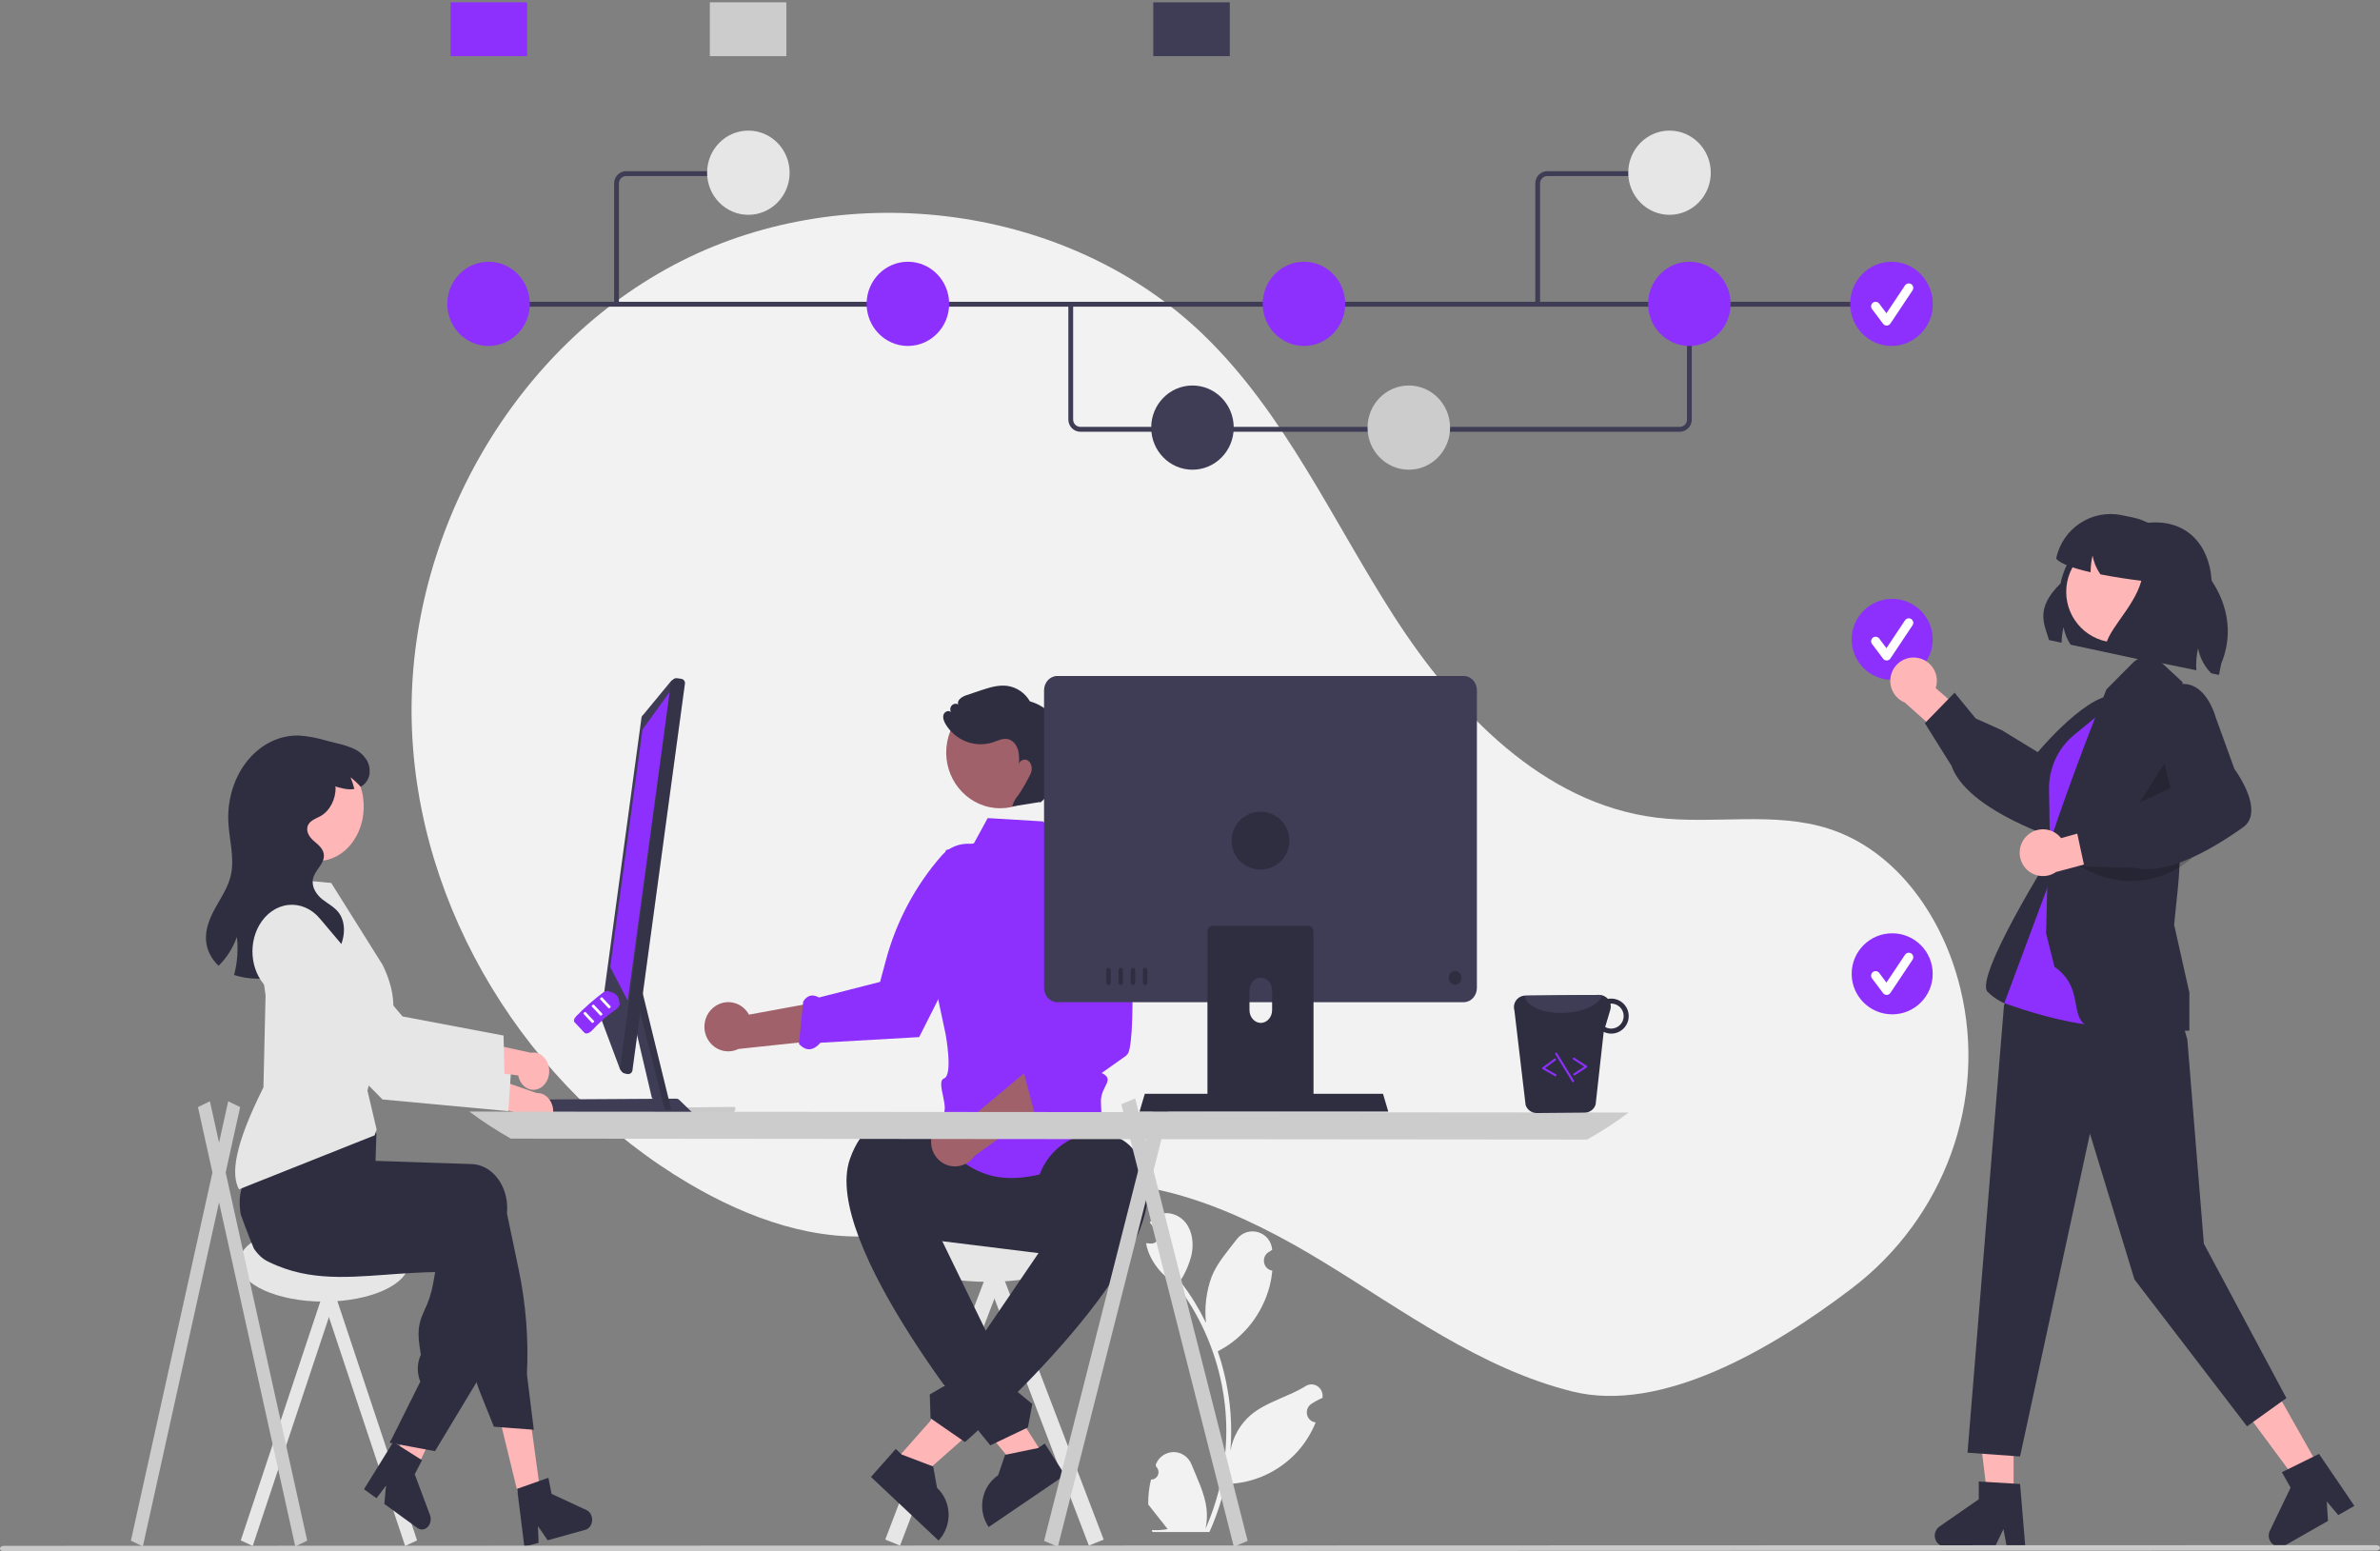 <?xml version="1.0" encoding="UTF-8"?>
<!DOCTYPE svg PUBLIC "-//W3C//DTD SVG 1.1//EN" "http://www.w3.org/Graphics/SVG/1.1/DTD/svg11.dtd">
<svg version="1.1" xmlns="http://www.w3.org/2000/svg" xmlns:xlink="http://www.w3.org/1999/xlink" x="0" y="0" width="1028" height="670" viewBox="0, 0, 1028, 670">
  <rect x="0" y="0" width="1028" height="670" fill="#808080" stroke="none"/>
  <g id="Layer_9">
    <path d="M799.951,556.345 C839.638,526.116 858.594,475.32 846.727,426.863 Q846.285,425.057 845.793,423.259 C837.926,394.495 818.462,367.158 790.093,357.968 C766.274,350.251 740.274,356.185 715.424,353.116 C666.643,347.092 628.823,307.622 602.213,266.297 C575.602,224.971 555.151,178.713 519.791,144.573 C461.506,88.297 366.429,76.181 294.165,112.812 C221.9,149.443 175.868,230.713 177.831,311.707 C179.794,392.702 227.877,470.139 297.706,511.224 C323.358,526.317 353.027,537.01 382.554,533.268 C408.174,530.022 431.453,516.256 456.953,512.169 C497.044,505.743 536.88,523.87 571.556,544.992 C606.231,566.115 639.726,591.152 679.13,600.945 C717.391,610.453 764.794,583.123 799.951,556.345 z" fill="#F2F2F2"/>
    <path d="M834.8,276.141 C834.8,285.806 826.965,293.641 817.3,293.641 C807.635,293.641 799.8,285.806 799.8,276.141 C799.8,266.476 807.635,258.641 817.3,258.641 C826.965,258.641 834.8,266.476 834.8,276.141 z" fill="#8D30FE"/>
    <path d="M814.912,285.249 C814.3,285.249 813.723,284.96 813.355,284.47 L808.581,278.104 C807.936,277.244 808.11,276.024 808.97,275.379 C809.831,274.734 811.051,274.908 811.696,275.768 L814.819,279.933 L822.841,267.9 C823.438,267.006 824.646,266.765 825.54,267.361 C826.434,267.957 826.676,269.165 826.081,270.059 L816.532,284.382 C816.182,284.907 815.598,285.23 814.967,285.248 C814.948,285.248 814.93,285.249 814.912,285.249 z" fill="#FFFFFF"/>
    <path d="M834.8,420.571 C834.8,430.236 826.965,438.071 817.3,438.071 C807.635,438.071 799.8,430.236 799.8,420.571 C799.8,410.906 807.635,403.071 817.3,403.071 C826.965,403.071 834.8,410.906 834.8,420.571 z" fill="#8D30FE"/>
    <path d="M814.912,429.679 C814.3,429.679 813.723,429.391 813.355,428.9 L808.581,422.535 C807.936,421.674 808.11,420.454 808.97,419.809 C809.831,419.164 811.051,419.339 811.696,420.199 L814.819,424.363 L822.841,412.33 C823.437,411.435 824.647,411.192 825.542,411.789 C826.436,412.386 826.678,413.595 826.081,414.49 L816.532,428.812 C816.182,429.338 815.598,429.661 814.967,429.678 C814.948,429.679 814.93,429.679 814.912,429.679 z" fill="#FFFFFF"/>
    <g>
      <path d="M725.558,186.465 L466.635,186.465 C463.776,186.462 461.458,184.098 461.455,181.18 L461.455,131.392 L463.527,131.392 L463.527,181.18 C463.529,182.931 464.919,184.349 466.635,184.351 L725.558,184.351 C727.274,184.349 728.664,182.931 728.666,181.18 L728.666,131.044 L730.739,131.044 L730.739,181.18 C730.735,184.098 728.418,186.462 725.558,186.465 z" fill="#3F3D56"/>
      <path d="M210.98,130.335 L819.419,130.335 L819.419,132.449 L210.98,132.449 z" fill="#3F3D56"/>
      <path d="M228.848,131.227 C228.848,141.269 220.868,149.411 211.024,149.411 C201.18,149.411 193.2,141.269 193.2,131.227 C193.2,121.184 201.18,113.043 211.024,113.043 C220.868,113.043 228.848,121.184 228.848,131.227 z" fill="#8D30FE" id="a67a4451-c7cc-402c-b29d-5a705f3c9418"/>
      <path d="M409.969,131.227 C409.969,141.269 401.989,149.411 392.145,149.411 C382.302,149.411 374.322,141.269 374.322,131.227 C374.322,121.184 382.302,113.043 392.145,113.043 C401.989,113.043 409.969,121.184 409.969,131.227 z" fill="#8D30FE" id="abdb3fbf-f68e-433e-a33f-153626b38c76"/>
      <path d="M532.888,184.673 C532.888,194.716 524.908,202.857 515.064,202.857 C505.22,202.857 497.24,194.716 497.24,184.673 C497.24,174.631 505.22,166.49 515.064,166.49 C524.908,166.49 532.888,174.631 532.888,184.673 z" fill="#3F3D56" id="ac293633-0933-4e21-a8aa-bc27ca4fbccc"/>
      <path d="M626.333,184.673 C626.333,194.716 618.353,202.857 608.51,202.857 C598.666,202.857 590.686,194.716 590.686,184.673 C590.686,174.631 598.666,166.49 608.51,166.49 C618.353,166.49 626.333,174.631 626.333,184.673 z" fill="#CCCCCC" id="a0cd768d-b738-4d4b-9ab3-78ab535c7573"/>
      <path d="M581.051,131.227 C581.051,141.269 573.071,149.411 563.228,149.411 C553.384,149.411 545.404,141.269 545.404,131.227 C545.404,121.184 553.384,113.043 563.228,113.043 C573.071,113.043 581.051,121.184 581.051,131.227 z" fill="#8D30FE" id="b9eb3d2e-31e0-4fe2-be5c-79abb86bc227"/>
      <path d="M834.8,131.227 C834.8,141.269 826.82,149.411 816.976,149.411 C807.132,149.411 799.152,141.269 799.152,131.227 C799.152,121.184 807.132,113.043 816.976,113.043 C826.82,113.043 834.8,121.184 834.8,131.227 z" fill="#8D30FE" id="aa04baac-fce0-420a-b86a-4a97f3079928"/>
      <path d="M747.526,131.227 C747.526,141.269 739.546,149.411 729.702,149.411 C719.859,149.411 711.879,141.269 711.879,131.227 C711.879,121.184 719.859,113.043 729.702,113.043 C739.546,113.043 747.526,121.184 747.526,131.227 z" fill="#8D30FE" id="e92cf92c-058e-415c-ba96-766a57ee18d9"/>
      <path d="M498.137,1 L531.196,1 L531.196,24.245 L498.137,24.245 z" fill="#3F3D56" id="ac5bf8cc-574d-4509-9338-881c836fd832"/>
      <path d="M194.625,1 L227.684,1 L227.684,24.245 L194.625,24.245 z" fill="#8D30FE" id="ad5a043d-52f1-4931-b771-e4991ef7f7f7"/>
      <path d="M306.603,1 L339.662,1 L339.662,24.245 L306.603,24.245 z" fill="#CCCCCC" id="e5d95e83-bdd9-4322-95a9-5a9c4b449a8f"/>
      <path d="M266.294,132.449 C265.722,132.449 265.258,131.976 265.258,131.392 L265.258,79.212 C265.261,76.295 267.579,73.93 270.439,73.927 L320.872,73.927 C321.445,73.927 321.909,74.4 321.909,74.984 C321.909,75.568 321.445,76.041 320.872,76.041 L270.439,76.041 C268.723,76.043 267.332,77.462 267.33,79.212 L267.33,131.392 C267.33,131.976 266.866,132.449 266.294,132.449 z" fill="#3F3D56"/>
      <path d="M341.066,74.589 C341.066,84.632 333.086,92.773 323.243,92.773 C313.399,92.773 305.419,84.632 305.419,74.589 C305.419,64.546 313.399,56.405 323.243,56.405 C333.086,56.405 341.066,64.546 341.066,74.589 z" fill="#E6E6E6" id="b0a7c1c1-8f27-441f-a84a-e44462cc473e"/>
      <path d="M665.206,131.392 L663.134,131.392 L663.134,79.212 C663.137,76.295 665.454,73.93 668.314,73.927 L718.748,73.927 L718.748,76.041 L668.314,76.041 C666.598,76.043 665.208,77.462 665.206,79.212 z" fill="#3F3D56"/>
      <path d="M738.941,74.589 C738.941,84.632 730.962,92.773 721.118,92.773 C711.274,92.773 703.294,84.632 703.294,74.589 C703.294,64.546 711.274,56.405 721.118,56.405 C730.962,56.405 738.941,64.546 738.941,74.589 z" fill="#E6E6E6" id="b3140cf1-cdb8-48ff-81af-ce41ed4f5739"/>
    </g>
    <g>
      <path d="M885.042,276.426 L890.467,277.593 C890.503,275.316 890.786,273.048 891.311,270.832 C891.804,273.546 892.843,276.131 894.365,278.428 L925.48,285.098 L955.352,253.454 C955.398,237.633 946.645,225.609 930.951,225.609 C930.005,225.609 929.024,225.655 928.033,225.746 C910.409,222.785 893.613,234.36 890.034,251.933 C878.91,262.927 882.945,269.391 885.042,276.426 z" fill="#2F2E41"/>
      <path d="M869.745,646.488 L858.459,646.488 L853.089,602.79 L869.747,602.791 L869.745,646.488 z" fill="#FFB6B6"/>
      <path d="M872.544,640.9 L854.703,639.831 L854.703,647.503 L837.74,659.262 C836.021,660.454 835.273,662.63 835.895,664.633 C836.517,666.635 838.364,667.999 840.454,667.999 L861.694,667.999 L865.356,660.409 L866.785,667.999 L874.794,667.999 z" fill="#2F2E41"/>
      <path d="M1001.97,634.157 L992.154,639.747 L966,604.401 L980.489,596.151 L1001.97,634.157 z" fill="#FFB6B6"/>
      <path d="M1001.657,627.91 L985.614,635.818 L989.386,642.491 L980.415,661.121 C979.505,663.009 979.924,665.272 981.45,666.706 C982.975,668.139 985.252,668.411 987.07,667.375 L1005.544,656.854 L1004.997,648.439 L1009.971,654.332 L1016.937,650.365 z" fill="#2F2E41"/>
      <path d="M828.027,284.082 C830.954,284.507 833.544,286.212 835.099,288.738 C836.654,291.264 837.014,294.352 836.083,297.17 L853.354,312.175 L846.829,324.933 L822.736,303.4 C818.02,301.474 815.483,296.311 816.833,291.382 C818.183,286.454 822.992,283.318 828.027,284.082 z" fill="#FFB6B6"/>
      <path d="M845.419,335.68 C851.18,344.438 864.091,352.897 883.254,360.395 C885.391,361.255 887.789,361.176 889.865,360.178 C897.097,356.875 901.731,344.594 902.166,343.403 L916.172,324.438 C916.421,324.162 922.97,316.701 922.221,309.366 C921.88,306.255 920.2,303.45 917.625,301.687 C907.022,293.798 883.26,321.198 880.177,324.841 L864.669,315.357 L853.37,310.296 L844.248,299.155 L831.404,312.336 L842.956,330.782 C843.572,332.51 844.399,334.156 845.419,335.68 z" fill="#2F2E41"/>
      <path d="M885.698,369.282 C885.698,369.282 852.513,422.341 858.525,428.376 C864.537,434.411 873.893,435.996 873.893,435.996 L894.598,409.065 z" fill="#2F2E41"/>
      <path d="M915.039,296.817 L899.399,307.437 C884.462,317.579 878.045,336.44 883.681,353.635 L888.084,367.069 z" fill="#2F2E41"/>
      <path d="M942.696,441.653 L944.787,448.963 L951.922,537.121 L987.57,603.806 L970.557,616.004 L921.945,552.572 L902.718,489.589 L872.524,629.016 L849.839,627.389 L865.594,434.075 L895.491,379.662 L942.696,441.653 z" fill="#2F2E41"/>
      <path d="M917.699,299.487 L895.931,317.344 C891.154,321.264 887.713,326.581 886.09,332.556 L886.09,332.556 C885.353,335.269 885.002,338.074 885.049,340.886 L885.698,379.662 L865.739,433.204 C865.739,433.204 919.849,453.722 927.064,435.618 C934.279,417.513 917.699,299.487 917.699,299.487 z" fill="#8D30FE"/>
      <path d="M911.189,445.016 C938.22,445.016 944.807,445.22 945.234,445.133 L945.662,445.047 L945.662,428.727 L939.088,399.409 C939.857,390.307 941.656,378.305 941.493,368.028 C940.904,330.883 942.723,294.599 942.723,294.599 L928.416,281.344 L921.917,285.589 L909.861,297.69 C895.847,332.308 884.727,364.898 884.657,366.992 L883.776,403.03 L887.383,417.513 C903.702,429.076 888.792,445.016 911.189,445.016 z" fill="#2F2E41"/>
      <path d="M936.66,326.958 L939.946,347.547 L917.7,356.757 L936.66,326.958 z" fill="#000000" opacity="0.2"/>
      <path d="M892.468,255.619 C892.468,267.693 902.22,277.481 914.249,277.481 C926.278,277.481 936.03,267.693 936.03,255.619 C936.03,243.544 926.278,233.756 914.249,233.756 C902.22,233.756 892.468,243.544 892.468,255.619 z" fill="#FFB6B6"/>
      <path d="M950.744,366.547 L950.744,366.547 C938.821,380.405 919.069,384.412 902.72,376.291 L897.979,373.936 z" fill="#000000" opacity="0.2"/>
      <path d="M874.953,361.514 C876.92,359.296 879.764,358.067 882.721,358.156 C885.678,358.246 888.443,359.646 890.273,361.979 L912.264,355.782 L919.276,368.278 L888.097,376.591 C883.897,379.48 878.207,378.759 874.854,374.913 C871.5,371.066 871.543,365.31 874.953,361.514 z" fill="#FFB6B6"/>
      <path d="M927.432,375.382 C937.888,375.383 952.035,369.229 968.829,357.311 C970.721,355.995 971.977,353.943 972.292,351.654 C973.53,343.776 965.875,333.127 965.125,332.106 L957.078,309.924 C956.985,309.563 954.391,299.966 947.881,296.551 C945.107,295.123 941.849,294.984 938.964,296.17 C926.563,300.702 936.247,335.705 937.576,340.295 L921.146,348.057 L910.712,354.733 L896.423,356.234 L900.302,374.255 L922.003,374.745 C923.779,375.182 925.603,375.395 927.432,375.382 z" fill="#2F2E41"/>
      <path d="M888.131,241.236 C889.875,243.513 895.881,245.526 903.016,247.151 C903.004,247.002 903.004,246.853 903.004,246.705 C903.04,244.427 903.323,242.16 903.848,239.943 C904.341,242.658 905.381,245.242 906.902,247.54 C907.016,247.711 907.13,247.883 907.256,248.055 C913.376,249.267 919.85,250.205 924.922,250.835 C921.434,263.442 908.065,273.784 909.512,281.449 L948.685,289.48 C948.444,286.295 948.698,283.091 949.437,279.984 C950.186,284.085 952.167,287.857 955.113,290.795 L958.441,291.482 L959.433,286.574 C968.026,265.856 956.048,244.645 936.421,233.674 C932.922,228.409 927.489,224.748 921.309,223.492 L916.419,222.486 C903.449,219.822 890.784,228.217 888.131,241.236 z" fill="#2F2E41"/>
    </g>
    <g>
      <path d="M834.799,131.5 C834.799,141.165 826.964,149 817.299,149 C807.634,149 799.8,141.165 799.8,131.5 C799.8,121.835 807.634,114 817.299,114 C826.964,114 834.799,121.835 834.799,131.5 z" fill="#8D30FE"/>
      <path d="M814.912,140.608 C814.299,140.608 813.722,140.319 813.355,139.829 L808.581,133.463 C807.936,132.603 808.11,131.383 808.97,130.738 C809.83,130.093 811.05,130.268 811.695,131.128 L814.819,135.292 L822.841,123.259 C823.437,122.363 824.646,122.121 825.541,122.718 C826.436,123.314 826.678,124.524 826.08,125.418 L816.532,139.741 C816.181,140.267 815.598,140.59 814.966,140.607 C814.948,140.608 814.93,140.608 814.912,140.608 z" fill="#FFFFFF"/>
    </g>
    <g>
      <path d="M497.151,638.976 C498.452,639.037 499.652,638.254 500.155,637.015 C500.657,635.776 500.355,634.346 499.399,633.434 C499.32,633.114 499.264,632.884 499.186,632.563 Q499.228,632.459 499.271,632.354 C500.579,629.168 503.615,627.103 506.971,627.116 C510.327,627.129 513.347,629.217 514.633,632.413 C517.145,638.652 520.344,644.901 521.132,651.497 C521.479,654.412 521.332,657.368 520.699,660.232 C526.601,646.961 529.665,632.538 529.685,617.939 C529.686,614.275 529.489,610.615 529.094,606.974 Q528.604,602.497 527.734,598.084 C524.571,582.121 517.78,567.158 507.919,554.426 C503.146,551.741 499.286,547.613 496.859,542.597 C495.98,540.794 495.358,538.869 495.014,536.883 C495.553,536.956 496.1,537.001 496.638,537.037 C496.806,537.046 496.982,537.056 497.15,537.065 L497.213,537.068 C498.422,537.124 499.55,536.443 500.095,535.329 C500.64,534.215 500.499,532.876 499.737,531.907 Q499.388,531.465 499.039,531.023 C498.686,530.568 498.324,530.122 497.971,529.667 C497.93,529.624 497.892,529.578 497.856,529.53 C497.45,529.012 497.044,528.502 496.638,527.984 C497.379,526.798 498.376,525.804 499.551,525.081 C503.62,522.624 509.234,524.326 512.173,528.12 C515.121,531.914 515.677,537.238 514.653,541.978 C513.646,546.012 511.981,549.84 509.728,553.298 C509.949,553.589 510.178,553.871 510.399,554.162 C514.433,559.509 517.948,565.251 520.896,571.305 C520.179,564.523 521.034,557.662 523.392,551.287 C525.781,545.345 530.258,540.342 534.202,535.205 C538.938,529.036 548.651,531.728 549.486,539.549 Q549.498,539.663 549.509,539.776 Q548.631,540.287 547.789,540.861 C546.347,541.854 545.644,543.659 546.019,545.405 C546.394,547.151 547.771,548.48 549.485,548.753 L549.571,548.766 C549.362,550.943 548.994,553.099 548.468,555.218 C545.388,567.174 537.611,577.265 527.01,583.061 C526.666,583.243 526.331,583.425 525.986,583.598 C528.948,592.249 530.805,601.26 531.512,610.405 C531.912,615.8 531.889,621.219 531.441,626.61 L531.468,626.419 C532.598,620.424 535.7,615.015 540.25,611.105 C547.009,605.382 556.557,603.274 563.849,598.674 C565.431,597.626 567.459,597.621 569.046,598.661 C570.633,599.7 571.49,601.594 571.244,603.516 Q571.229,603.616 571.214,603.717 C570.127,604.173 569.069,604.699 568.045,605.291 Q567.166,605.802 566.325,606.375 C564.883,607.369 564.18,609.173 564.555,610.919 C564.93,612.665 566.307,613.995 568.021,614.267 L568.107,614.281 C568.169,614.29 568.222,614.299 568.283,614.308 C566.426,618.879 563.82,623.087 560.578,626.747 C552.484,635.7 541.168,640.818 529.296,640.896 L529.288,640.896 C527.693,648.039 525.383,654.992 522.394,661.642 L497.768,661.642 C497.68,661.36 497.6,661.069 497.521,660.787 C499.8,660.935 502.089,660.794 504.335,660.368 C502.508,658.057 500.681,655.728 498.854,653.417 C498.813,653.373 498.775,653.328 498.739,653.28 C497.812,652.097 496.877,650.923 495.95,649.741 L495.949,649.739 C495.9,646.113 496.304,642.496 497.15,638.976 z" fill="#F2F2F2"/>
      <path d="M418.25,531.303 L424.643,528.706 L476.715,664.914 L470.322,667.512 z" fill="#E6E6E6"/>
      <path d="M388.757,667.512 L382.363,664.914 L434.435,528.705 L440.829,531.303 z" fill="#E6E6E6"/>
      <path d="M472.297,535.497 C472.297,545.495 451.957,553.601 426.867,553.601 C401.776,553.601 381.436,545.495 381.436,535.497 C381.436,525.498 401.776,517.393 426.867,517.393 C451.957,517.393 472.297,525.498 472.297,535.497 z" fill="#E6E6E6"/>
      <path d="M464.776,543.192 L392.089,534.205 C377.97,532.459 367.896,519.244 369.59,504.689 C371.283,490.133 384.102,479.748 398.222,481.494 L470.908,490.481 C485.028,492.227 495.101,505.442 493.408,519.997 C491.714,534.553 478.895,544.938 464.776,543.192 z" fill="#2F2E41"/>
      <path d="M450.525,354.748 L461.178,365.401 L474.797,371.628 C473.607,372.477 467.337,459.571 475.416,463.195 C482.295,466.282 475.284,468.835 475.522,476.019 C475.759,483.204 476.65,497.981 476.65,497.981 C438.84,512.986 424.164,514.439 402.186,488.693 C401.874,485.72 403.611,482.923 406.362,481.971 C411.235,480.032 403.79,467.244 407.763,465.751 C411.735,464.258 408.442,446.639 408.442,446.639 L399.981,406.942 L397.91,400.945 L408.6,367.142 L420.665,364.219 L426.617,353.321 z" fill="#8D30FE"/>
      <path d="M308.082,435.194 C310.425,433.214 313.498,432.405 316.474,432.985 C319.451,433.565 322.025,435.475 323.505,438.2 L359.318,431.623 L351.84,449.52 L318.978,453.022 C314.269,455.332 308.629,453.645 305.849,449.097 C303.069,444.549 304.028,438.576 308.082,435.194 z" fill="#A0616A"/>
      <path d="M345.111,450.861 C348.254,454.21 351.342,453.808 354.386,450.333 L397.002,447.903 L397.133,447.648 C397.283,447.355 406.264,429.817 414.23,413.402 C415.457,410.874 416.659,408.373 417.802,405.966 Q418.542,404.407 419.245,402.906 C422.407,396.156 424.927,390.45 425.911,387.452 C428.188,380.743 428.171,373.433 425.862,366.735 L425.795,366.574 L425.648,366.485 C419.416,362.807 411.543,364.08 406.703,369.548 C395.424,382.427 387.204,397.832 382.691,414.548 L380.134,424.059 L353.758,430.794 C351.066,429.298 348.745,429.669 346.92,432.54 z" fill="#8D30FE"/>
      <path d="M386.516,630.994 L395.566,639.507 L431.728,607.569 L418.37,595.004 L386.516,630.994 z" fill="#FFB6B6"/>
      <path d="M386.903,625.775 L389.451,628.172 L403.087,633.358 L404.728,642.542 L404.728,642.543 C411.001,648.444 411.446,658.47 405.722,664.938 L405.385,665.318 L376.201,637.866 z" fill="#2F2E41"/>
      <path d="M455.082,531.632 L447.269,516.081 C447.922,500.335 461.171,488.033 476.383,489.602 C484.855,490.477 492.63,495.677 495.392,510.354 C502.494,548.096 416.806,622.799 416.806,622.799 L401.924,612.514 L401.591,602.236 L410.315,597.142 L410.637,588.4 L418.914,584.734 z" fill="#2F2E41"/>
      <path d="M434.289,301.015 C447.129,302.288 456.538,314.05 455.303,327.287 C454.069,340.524 442.659,350.224 429.818,348.951 C416.978,347.679 407.569,335.916 408.804,322.679 C410.038,309.442 421.448,299.742 434.289,301.015 z" fill="#A0616A"/>
      <path d="M450.859,628.632 L440.632,635.589 L409.738,598.233 L424.832,587.967 L450.859,628.632 z" fill="#FFB6B6"/>
      <path d="M460.009,637.078 L427.033,659.508 L426.757,659.078 C422.08,651.77 424.035,641.938 431.123,637.116 L431.124,637.115 L434.132,628.307 L448.386,625.374 L451.264,623.416 z" fill="#2F2E41"/>
      <path d="M404.117,530.124 L413.787,513.917 C415.521,498.258 404.293,483.978 389.029,483.086 C380.529,482.589 372.063,486.477 367.117,500.531 C354.398,536.672 427.752,624.224 427.752,624.224 L444.006,616.454 L445.889,606.355 L438.04,599.922 L439.043,591.235 L431.422,586.285 z" fill="#2F2E41"/>
      <path d="M440.043,330.722 Q440.075,330.257 440.105,329.788 C440.005,330.089 439.984,330.411 440.043,330.722 z" fill="#2F2E41"/>
      <path d="M460.139,319.576 C458.434,311.522 452.549,305.098 444.846,302.884 C442.747,299.26 439.169,296.812 435.114,296.223 C431.355,295.708 427.587,296.857 423.973,298.041 Q420.623,299.139 417.291,300.292 C415.482,300.918 413.259,302.347 413.859,304.214 C412.92,303.71 411.77,303.919 411.056,304.725 C410.341,305.531 410.242,306.731 410.815,307.649 C409.976,306.534 408.036,307.249 407.57,308.576 C407.103,309.902 407.653,311.372 408.335,312.595 C412.558,319.75 420.934,323.063 428.716,320.656 C430.929,319.91 433.19,318.684 435.456,319.232 C437.596,319.749 439.136,321.794 439.745,323.97 C440.19,325.874 440.312,327.842 440.105,329.788 C440.706,328.35 442.323,327.683 443.72,328.298 C445.336,329.129 445.916,331.319 445.516,333.134 C445.115,334.95 440.914,341.988 439.805,343.457 C438.589,344.842 437.694,346.494 437.188,348.289 Q443.163,347.342 449.137,346.395 L449.353,346.618 C455.528,341.672 461.701,327.476 460.139,319.576 z" fill="#2F2E41"/>
      <path d="M402.915,489.161 C404.031,486.257 406.337,484.012 409.212,483.03 C412.088,482.048 415.238,482.429 417.815,484.071 L446.029,460.402 L447.918,479.792 L420.835,499.296 C417.806,503.672 412.08,505.02 407.508,502.434 C402.936,499.848 400.963,494.146 402.915,489.161 z" fill="#A0616A"/>
      <path d="M447.556,483.387 C450.955,484.641 453.584,483.709 454.658,478.371 L486.642,455.78 L486.636,455.491 C490.808,455.158 489.854,391.572 483.456,388.461 C482.288,381.456 478.831,375.074 473.658,370.374 L473.524,370.265 L473.353,370.262 C466.173,370.164 459.889,375.217 458.232,382.419 C454.435,399.323 454.501,416.905 458.425,433.778 L460.668,443.373 L446.705,455.556 C442.847,454.515 441.136,456.116 441.419,460.169 z" fill="#8D30FE"/>
      <path d="M538.897,665.478 L532.932,668 L484.345,476.906 L490.311,474.383 L538.897,665.478 z" fill="#CCCCCC"/>
      <path d="M450.962,665.478 L456.927,668 L505.513,476.906 L499.548,474.383 L450.962,665.478 z" fill="#CCCCCC"/>
    </g>
    <path d="M255.765,478.718 L256.222,479.677 C256.526,480.296 257.169,480.692 257.876,480.696 L315.802,480.696 C316.42,480.685 316.993,480.376 317.328,479.872 C317.663,479.369 317.717,478.737 317.471,478.187 C317.451,478.136 317.422,478.089 317.387,478.047 z" fill="#000000" opacity="0.17"/>
    <g>
      <path d="M273.932,441.647 L281.554,474.115 L286.425,479.28 L289.938,479.28 L275.457,420.247 L274.741,430.276 L274.741,430.283 L273.932,441.647 z" fill="#3F3D56"/>
      <path d="M237.251,474.828 L281.966,474.555 L285.934,474.529 L288.764,474.51 L292.062,474.491 L292.088,474.491 C292.566,474.492 293.025,474.675 293.365,475.001 L298.933,480.391 C299.056,480.509 299.156,480.647 299.229,480.799 C299.264,480.842 299.292,480.889 299.314,480.939 C299.559,481.49 299.505,482.122 299.169,482.626 C298.834,483.129 298.262,483.438 297.643,483.45 L239.719,483.45 C239.01,483.447 238.365,483.051 238.061,482.43 L237.607,481.474 L236.672,479.531 L235.612,477.339 C235.499,477.106 235.441,476.851 235.441,476.594 C235.447,475.626 236.252,474.841 237.251,474.828 z" fill="#3F3D56"/>
      <path d="M274.741,430.276 L274.741,430.283 L287.141,479.28 L289.938,479.28 L275.457,420.247 L274.741,430.276 z" fill="#000000" opacity="0.17"/>
      <path d="M259.523,439.254 L277.076,309.961 C277.14,309.477 277.4,309.037 277.8,308.738 L289.883,294.095 L290.969,293.286 C291.371,292.991 291.877,292.861 292.377,292.923 L294.194,293.159 C295.237,293.289 295.974,294.213 295.839,295.223 L295.839,295.223 L277.648,429.186 L277.648,429.193 L276.536,437.387 L275.213,447.117 L275.213,447.13 L273.16,462.269 C273.094,462.794 272.793,463.265 272.337,463.557 C271.889,463.855 271.331,463.953 270.803,463.824 L269.652,463.544 C269.211,463.434 268.824,463.177 268.559,462.817 L268.046,462.11 L267.809,461.779 L259.859,440.56 C259.58,440.182 259.46,439.715 259.523,439.254 z" fill="#3F3D56"/>
      <path d="M289.886,294.096 L267.807,461.782 L268.047,462.11 L268.558,462.815 C268.822,463.175 269.21,463.432 269.651,463.542 L270.805,463.823 C271.333,463.949 271.891,463.852 272.341,463.556 C272.791,463.259 273.089,462.791 273.16,462.269 L295.837,295.225 C295.973,294.215 295.239,293.289 294.196,293.156 L292.374,292.924 C291.875,292.859 291.37,292.99 290.972,293.289 z" fill="#000000" opacity="0.17"/>
      <path d="M289.236,298.891 L277.519,315.083 L263.592,417.672 L271.142,432.173 L289.236,298.891 z" fill="#8D30FE"/>
      <path d="M248.138,441.443 L252.45,446.035 C252.858,446.367 253.429,446.439 253.911,446.218 C254.626,445.973 255.262,445.551 255.756,444.994 C258.837,441.608 262.296,438.563 266.07,435.915 C266.69,435.491 267.185,434.918 267.505,434.252 C267.769,433.815 267.757,433.271 267.472,432.846 C267.429,430.334 265.968,428.778 263.128,428.22 C262.63,427.718 261.505,427.908 260.497,428.67 C256.349,431.803 252.451,435.234 248.836,438.934 C247.948,439.843 247.648,440.922 248.138,441.443 z" fill="#8D30FE"/>
      <path d="M259.219,431.561 L262.848,435.425 C262.973,435.559 263.275,435.49 263.523,435.272 C263.77,435.055 263.869,434.77 263.744,434.637 L260.115,430.772 C259.99,430.639 259.688,430.707 259.44,430.925 C259.193,431.143 259.094,431.428 259.219,431.561 z" fill="#FFFFFF"/>
      <path d="M255.636,434.715 L259.265,438.58 C259.39,438.713 259.692,438.645 259.939,438.427 C260.187,438.209 260.286,437.924 260.16,437.791 L256.532,433.927 C256.406,433.793 256.104,433.862 255.857,434.08 C255.609,434.297 255.511,434.582 255.636,434.715 z" fill="#FFFFFF"/>
      <path d="M252.052,437.87 L255.681,441.734 C255.806,441.867 256.108,441.799 256.356,441.581 C256.603,441.363 256.702,441.079 256.577,440.945 L252.948,437.081 C252.823,436.948 252.521,437.016 252.273,437.234 C252.026,437.452 251.927,437.736 252.052,437.87 z" fill="#FFFFFF"/>
    </g>
    <g>
      <path d="M599.637,480.067 L492.204,480.067 L494.478,472.374 L597.363,472.374 L599.637,480.067 z" fill="#2F2E41"/>
      <path d="M632.232,291.942 L456.653,291.942 C453.512,291.948 450.967,294.708 450.962,298.116 L450.962,426.649 C450.965,430.057 453.511,432.819 456.653,432.823 L632.232,432.823 C635.374,432.819 637.92,430.057 637.923,426.649 L637.923,298.116 C637.918,294.708 635.373,291.948 632.232,291.942 z" fill="#3F3D56"/>
      <path d="M565.139,399.863 L523.74,399.863 C522.521,399.865 521.534,400.981 521.535,402.357 L521.535,476.118 L567.35,476.118 L567.35,402.357 C567.351,401.695 567.118,401.06 566.703,400.593 C566.288,400.125 565.726,399.862 565.139,399.863 z M544.579,441.773 C541.884,441.759 539.703,439.298 539.691,436.259 L539.691,427.751 C539.694,424.709 541.881,422.244 544.579,422.244 C547.277,422.244 549.464,424.709 549.468,427.751 L549.468,436.259 C549.455,439.298 547.274,441.759 544.579,441.773 z" fill="#2F2E41"/>
      <path d="M631.271,422.299 C631.271,423.959 630.03,425.306 628.499,425.306 C626.968,425.306 625.727,423.959 625.727,422.299 C625.727,420.638 626.968,419.292 628.499,419.292 C630.03,419.292 631.271,420.638 631.271,422.299 z" fill="#2F2E41"/>
      <path d="M478.818,417.937 C478.282,417.937 477.847,418.408 477.847,418.989 L477.847,424.404 C477.849,424.984 478.283,425.454 478.818,425.454 C479.352,425.454 479.786,424.984 479.788,424.404 L479.788,418.989 C479.788,418.408 479.353,417.937 478.818,417.937 z" fill="#2F2E41"/>
      <path d="M484.085,417.937 C483.549,417.937 483.115,418.408 483.115,418.989 L483.115,424.404 C483.115,424.985 483.549,425.456 484.085,425.456 C484.621,425.456 485.055,424.985 485.055,424.404 L485.055,418.989 C485.055,418.408 484.621,417.937 484.085,417.937 z" fill="#2F2E41"/>
      <path d="M489.353,417.937 C488.817,417.937 488.383,418.408 488.383,418.989 L488.383,424.404 C488.384,424.984 488.818,425.454 489.353,425.454 C489.888,425.454 490.321,424.984 490.323,424.404 L490.323,418.989 C490.323,418.408 489.888,417.937 489.353,417.937 z" fill="#2F2E41"/>
      <path d="M494.62,417.937 C494.085,417.937 493.65,418.408 493.65,418.989 L493.65,424.404 C493.652,424.984 494.086,425.454 494.62,425.454 C495.155,425.454 495.589,424.984 495.59,424.404 L495.59,418.989 C495.59,418.408 495.156,417.937 494.62,417.937 z" fill="#2F2E41"/>
    </g>
    <g>
      <path d="M132.959,541.478 L138.119,539.071 L180.149,665.271 L174.989,667.678 z" fill="#E6E6E6"/>
      <path d="M109.154,667.678 L103.993,665.271 L146.023,539.071 L151.183,541.478 z" fill="#E6E6E6"/>
      <path d="M176.583,545.364 C176.583,554.627 160.166,562.137 139.914,562.137 C119.662,562.137 103.245,554.627 103.245,545.364 C103.245,536.099 119.662,528.589 139.914,528.589 C160.166,528.589 176.583,536.099 176.583,545.364 z" fill="#E6E6E6"/>
      <path d="M117.665,352.061 C119.396,364.87 129.571,373.596 140.396,371.554 Q141.279,371.387 142.138,371.127 C152.095,368.147 158.485,356.666 156.868,344.664 C156.621,342.82 156.187,341.018 155.577,339.298 C151.699,328.324 141.501,322.514 131.834,325.768 C122.167,329.023 116.081,340.316 117.665,352.061 z" fill="#FFB6B6"/>
      <path d="M224.683,649.031 L233.598,645.894 L227.701,602.771 L214.543,607.402 L224.683,649.031 z" fill="#FFB6B6"/>
      <path d="M170.011,632.01 C170.554,632.57 171.097,633.121 171.647,633.675 C172.741,634.78 173.849,635.875 174.959,636.954 C175.516,637.494 176.08,638.036 176.639,638.569 L176.636,638.59 L176.672,638.604 L176.683,638.614 L177.584,639.063 L179.492,635.109 L180.372,633.287 L181.616,630.707 L183.895,625.987 L195.894,601.138 L183.254,594.833 L182.442,597.125 L182.436,597.124 L182.034,598.26 L174.487,619.455 L172.946,623.788 L172.897,623.919 L171.97,626.507 L171.171,628.75 L170.28,631.255 z" fill="#FFB6B6"/>
      <path d="M103.968,524.468 C104.59,526.209 105.231,527.945 105.88,529.669 Q107.688,534.483 109.641,539.191 C109.64,539.198 109.646,539.199 109.651,539.207 C110.487,540.466 111.445,541.604 112.504,542.599 C112.547,542.652 112.598,542.691 112.642,542.736 C113.423,543.457 114.277,544.061 115.184,544.535 C115.511,544.699 115.845,544.865 116.172,545.029 C117.355,545.606 118.533,546.13 119.71,546.616 Q122.851,547.903 125.982,548.796 C126.15,548.849 126.318,548.896 126.487,548.942 C135.096,551.331 143.738,551.703 152.856,551.367 C157.357,551.206 161.976,550.868 166.759,550.517 C168.323,550.397 169.891,550.284 171.478,550.175 C171.598,550.168 171.724,550.155 171.85,550.149 C174.118,549.991 176.421,549.847 178.777,549.72 C181.744,549.56 184.799,549.438 187.965,549.375 L187.058,554.469 C186.347,558.386 185.132,562.15 183.455,565.63 C181.531,569.935 180.008,573.342 181.202,581.253 L181.775,585.081 C180.173,588.527 180.028,592.663 181.384,596.254 L181.546,596.675 L169.175,621.462 L168.373,623.07 L172.896,623.917 L178.458,624.967 L187.887,626.734 L205.815,596.986 L206.672,595.566 L206.683,595.488 L213.585,533.155 C213.64,532.603 213.677,532.043 213.69,531.484 C213.862,526.362 212.288,521.374 209.322,517.639 C206.483,514.036 202.541,511.93 198.38,511.794 L193.628,511.634 L183.919,511.306 L177.079,511.079 L176.942,511.076 L156.773,510.397 L156.271,503.288 L156.024,503.124 L148.186,497.955 L121.078,480.079 L121.009,480.036 L119.226,478.86 L118.943,479.25 C118.858,479.368 118.774,479.484 118.696,479.602 C116.293,483.221 114.21,487.12 112.477,491.24 C109.591,497.959 107.031,504.869 104.809,511.933 Q104.663,512.392 104.548,512.769 L104.519,512.845 C104.484,512.964 104.461,513.041 104.452,513.062 C103.351,516.208 103.28,520.285 103.968,524.468 z" fill="#2F2E41"/>
      <path d="M105.815,501.366 C105.968,500.922 106.146,500.475 106.328,500.044 C107.755,496.788 109.332,493.628 111.052,490.578 C112.99,487.101 115.25,483.412 117.882,479.453 Q119.793,476.577 121.963,473.491 Q123.049,471.945 124.212,470.346 C124.243,470.296 124.277,470.248 124.312,470.203 L124.535,469.89 L152.406,479.736 L160.56,483.373 L162.581,489.773 L162.526,491.35 C162.532,491.351 162.532,491.351 162.525,491.357 L162.386,495.658 L162.385,495.665 L162.205,501.347 L162.255,501.349 L178.313,501.885 L194.861,502.439 L203.75,502.738 C207.912,502.875 211.854,504.981 214.692,508.585 C217.657,512.32 219.231,517.308 219.06,522.429 C219.047,522.944 219.014,523.469 218.964,523.984 L224.097,548.567 C227.17,563.269 228.35,578.436 227.598,593.555 L230.572,617.482 L229.702,617.415 L216.743,616.426 L213.321,616.168 L207.612,601.948 C206.961,600.327 206.359,598.671 205.817,596.989 C204.921,594.241 204.174,591.427 203.581,588.566 L193.572,540.319 Q191.659,540.349 189.787,540.349 Q181.124,540.387 173.217,539.953 C156.077,539.022 141.469,536.461 128.738,532.14 Q123.375,530.327 118.443,528.084 Q116.633,527.269 114.882,526.391 C114.607,526.258 114.337,526.126 114.069,525.987 C109.166,523.469 105.679,518.177 104.812,511.936 C104.288,508.371 104.636,504.704 105.815,501.366 z" fill="#2F2E41"/>
      <path d="M225.704,642.163 L235.35,638.759 L236.864,638.222 L238.236,645.17 L253.37,652.193 C254.906,652.904 255.872,654.714 255.755,656.662 C255.637,658.609 254.463,660.238 252.857,660.684 L236.546,665.21 L232.376,659.12 L232.638,666.294 L226.495,668 L223.359,642.994 z" fill="#2F2E41"/>
      <path d="M169.175,621.462 L168.373,623.07 L168.946,623.176 L169.175,621.462 z" fill="#2F2E41"/>
      <path d="M172.019,624.128 L180.898,629.741 L182.292,630.62 L179.137,636.7 L185.714,654.291 C186.383,656.075 185.993,658.167 184.752,659.452 C183.511,660.738 181.707,660.918 180.301,659.898 L166.02,649.532 L166.678,641.733 L162.599,647.049 L157.219,643.146 L169.859,622.766 z" fill="#2F2E41"/>
      <path d="M234.123,487.804 C232.211,488.497 230.138,488.152 228.462,486.862 C226.786,485.572 225.679,483.47 225.438,481.121 L201.975,475.105 L210.893,464.781 L231.807,472.077 C235.243,471.856 238.277,474.711 238.868,478.724 C239.459,482.735 237.42,486.637 234.123,487.804 z" fill="#FFB6B6"/>
      <path d="M165.212,474.833 L121.901,431.035 C114.76,423.797 113.917,411.084 120.018,402.618 L120.018,402.618 C123.307,398.064 128.136,395.477 133.197,395.558 C138.259,395.639 143.027,398.38 146.21,403.037 L178.016,449.578 L220.678,463.207 L219.572,479.883 z" fill="#E6E6E6"/>
      <path d="M114.701,429.867 L113.784,469.621 C101.16,494.858 99.724,507.113 103.219,513.647 L161.808,490.331 L162.683,487.859 L158.711,470.976 L163.625,452.649 C164.49,450.734 176.238,438.969 165.226,416.652 L143.072,381.336 L135.062,380.573 C132.136,389.461 127.673,393.871 122.4,395.921 C110.477,408.853 112.229,410.957 114.701,429.867 z" fill="#E6E6E6"/>
      <path d="M159.444,335.124 C158.821,337.211 157.493,338.896 155.777,339.777 C154.424,338.265 152.959,336.899 151.402,335.693 C152.079,337.32 152.633,339.013 153.06,340.755 C153.029,340.762 153.004,340.762 152.973,340.769 C150.163,341.214 147.34,340.39 144.592,339.573 L144.974,339.989 C145.022,345.311 142.46,350.186 138.404,352.489 C136.204,353.685 133.301,354.516 132.759,357.301 C132.278,359.767 134.084,361.977 135.822,363.443 C137.56,364.909 139.594,366.513 139.877,369.021 C140.333,373.105 135.908,375.694 135.156,379.713 C134.503,383.155 136.753,386.437 139.224,388.406 C141.695,390.375 144.604,391.732 146.515,394.444 C149.898,399.25 148.807,406.915 145.319,411.619 C144.942,412.131 144.538,412.616 144.111,413.071 C143.156,411.642 142.111,410.301 140.987,409.059 C139.633,407.548 138.168,406.181 136.611,404.976 C137.288,406.601 137.843,408.295 138.269,410.036 C138.825,412.27 139.179,414.568 139.323,416.892 C136.81,418.303 134.175,419.387 131.465,420.123 C124.641,422.099 117.619,422.953 110.597,422.66 C107.39,422.601 104.202,422.067 101.107,421.07 C102.524,415.772 102.938,410.17 102.321,404.662 C100.565,409.503 97.848,413.771 94.401,417.103 C91.511,414.412 89.366,410.598 89.009,406.303 C88.571,401.023 90.815,395.975 93.304,391.563 C95.8,387.152 98.672,382.848 99.769,377.708 C101.372,370.21 98.925,362.414 98.611,354.691 C98.208,344.872 101.282,335.3 107.092,328.275 C112.902,321.249 120.924,317.407 129.228,317.672 C132.931,317.929 136.605,318.593 140.204,319.656 C142.157,320.152 144.105,320.655 146.059,321.151 C148.474,321.681 150.843,322.477 153.134,323.528 C155.13,324.451 156.885,325.984 158.218,327.97 C159.547,329.998 160,332.643 159.444,335.124 z" fill="#2F2E41"/>
      <path d="M132.695,665.38 L127.535,667.883 L85.505,478.127 L90.665,475.623 L132.695,665.38 z" fill="#CCCCCC"/>
      <path d="M56.539,665.38 L61.7,667.883 L103.729,478.127 L98.569,475.623 L56.539,665.38 z" fill="#CCCCCC"/>
      <path d="M233.06,470.024 C231.22,470.95 229.128,470.865 227.347,469.791 C225.566,468.717 224.278,466.764 223.83,464.459 L199.963,461.391 L207.915,450.016 L229.361,454.673 C232.759,454.025 236.029,456.487 236.973,460.404 C237.916,464.32 236.235,468.453 233.06,470.024 z" fill="#FFB6B6"/>
      <path d="M163.379,465.69 L116.421,427.516 C108.676,421.206 106.71,408.668 112.026,399.49 L112.026,399.49 C114.892,394.553 119.465,391.38 124.506,390.832 C129.546,390.284 134.532,392.417 138.11,396.653 L173.871,438.983 L217.507,447.235 L217.886,463.956 z" fill="#E6E6E6"/>
    </g>
    <path d="M202.74,480.067 C208.269,484.219 214.249,488.121 220.637,491.745 L685.597,492.148 C691.984,488.525 697.965,484.623 703.493,480.471 z" fill="#CCCCCC"/>
    <path d="M1026.376,669.693 L1.625,670 C0.727,669.998 0,669.466 0,668.81 C0,668.153 0.727,667.621 1.625,667.619 L1026.376,667.312 C1027.274,667.314 1028,667.846 1028,668.502 C1028,669.159 1027.274,669.691 1026.376,669.693 z" fill="#CACACA"/>
    <path d="M556.943,363.065 C556.943,369.969 551.346,375.565 544.443,375.565 C537.539,375.565 531.943,369.969 531.943,363.065 C531.943,356.161 537.539,350.565 544.443,350.565 C551.346,350.565 556.943,356.161 556.943,363.065 z" fill="#2F2E41" id="a0cd768d-b738-4d4b-9ab3-78ab535c7573"/>
    <g>
      <g>
        <path d="M658.958,477.224 C659.63,479.294 661.559,480.697 663.736,480.696 L684.468,480.524 C686.664,480.52 688.594,479.07 689.21,476.963 L692.69,445.657 C693.722,446.146 694.851,446.399 695.993,446.396 C700.168,446.364 703.525,442.954 703.493,438.78 C703.462,434.605 700.052,431.247 695.878,431.279 C695.421,431.269 694.965,431.309 694.517,431.397 C693.554,430.317 692.179,429.696 690.733,429.685 L658.842,429.952 C658.578,429.956 658.314,429.985 658.054,430.036 C656.635,430.275 655.389,431.115 654.637,432.342 C653.885,433.569 653.699,435.061 654.13,436.434 z M693.328,443.538 L695.545,436.102 C695.798,435.243 695.82,434.333 695.607,433.463 C695.709,433.464 695.799,433.418 695.901,433.419 C698.88,433.41 701.306,435.813 701.324,438.793 C701.342,441.773 698.945,444.206 695.965,444.232 C695.039,444.245 694.127,444.005 693.328,443.538 z" fill="#2F2E41"/>
        <path d="M658.626,430.169 C659.213,434.581 666.622,437.805 675.606,437.422 C683.866,437.125 690.673,433.882 691.98,429.921 C691.525,429.756 691.05,429.675 690.573,429.679 L659.397,430.072 C659.138,430.078 658.881,430.111 658.626,430.169 z" fill="#3F3D56"/>
      </g>
      <path d="M680.076,464.44 C680.124,464.427 680.169,464.408 680.211,464.38 L685.347,461.042 C685.473,460.959 685.549,460.82 685.549,460.67 C685.549,460.521 685.473,460.382 685.347,460.3 L680.008,456.828 C679.875,456.74 679.705,456.729 679.562,456.801 C679.419,456.872 679.326,457.014 679.318,457.172 C679.309,457.331 679.385,457.482 679.519,457.568 L684.287,460.67 L679.722,463.639 C679.54,463.757 679.47,463.989 679.558,464.188 C679.645,464.386 679.865,464.493 680.076,464.44 z" fill="#8D30FE"/>
      <path d="M671.964,464.811 C672.14,464.767 672.272,464.621 672.297,464.441 C672.321,464.262 672.235,464.087 672.077,463.996 L667.343,461.301 L671.919,457.925 C672.116,457.779 672.157,457.501 672.011,457.305 C671.863,457.109 671.584,457.068 671.387,457.214 L666.263,460.993 C666.142,461.083 666.075,461.226 666.084,461.375 C666.093,461.524 666.177,461.659 666.307,461.734 L671.632,464.766 C671.733,464.823 671.852,464.84 671.964,464.811 z" fill="#8D30FE"/>
      <path d="M679.565,467.366 C679.608,467.355 679.65,467.337 679.687,467.314 C679.789,467.253 679.861,467.155 679.89,467.04 C679.917,466.926 679.899,466.805 679.837,466.705 L672.556,454.816 C672.427,454.607 672.153,454.542 671.943,454.668 C671.733,454.796 671.666,455.068 671.794,455.278 L679.075,467.166 C679.176,467.332 679.375,467.413 679.565,467.366 z" fill="#8D30FE"/>
    </g>
  </g>
</svg>
